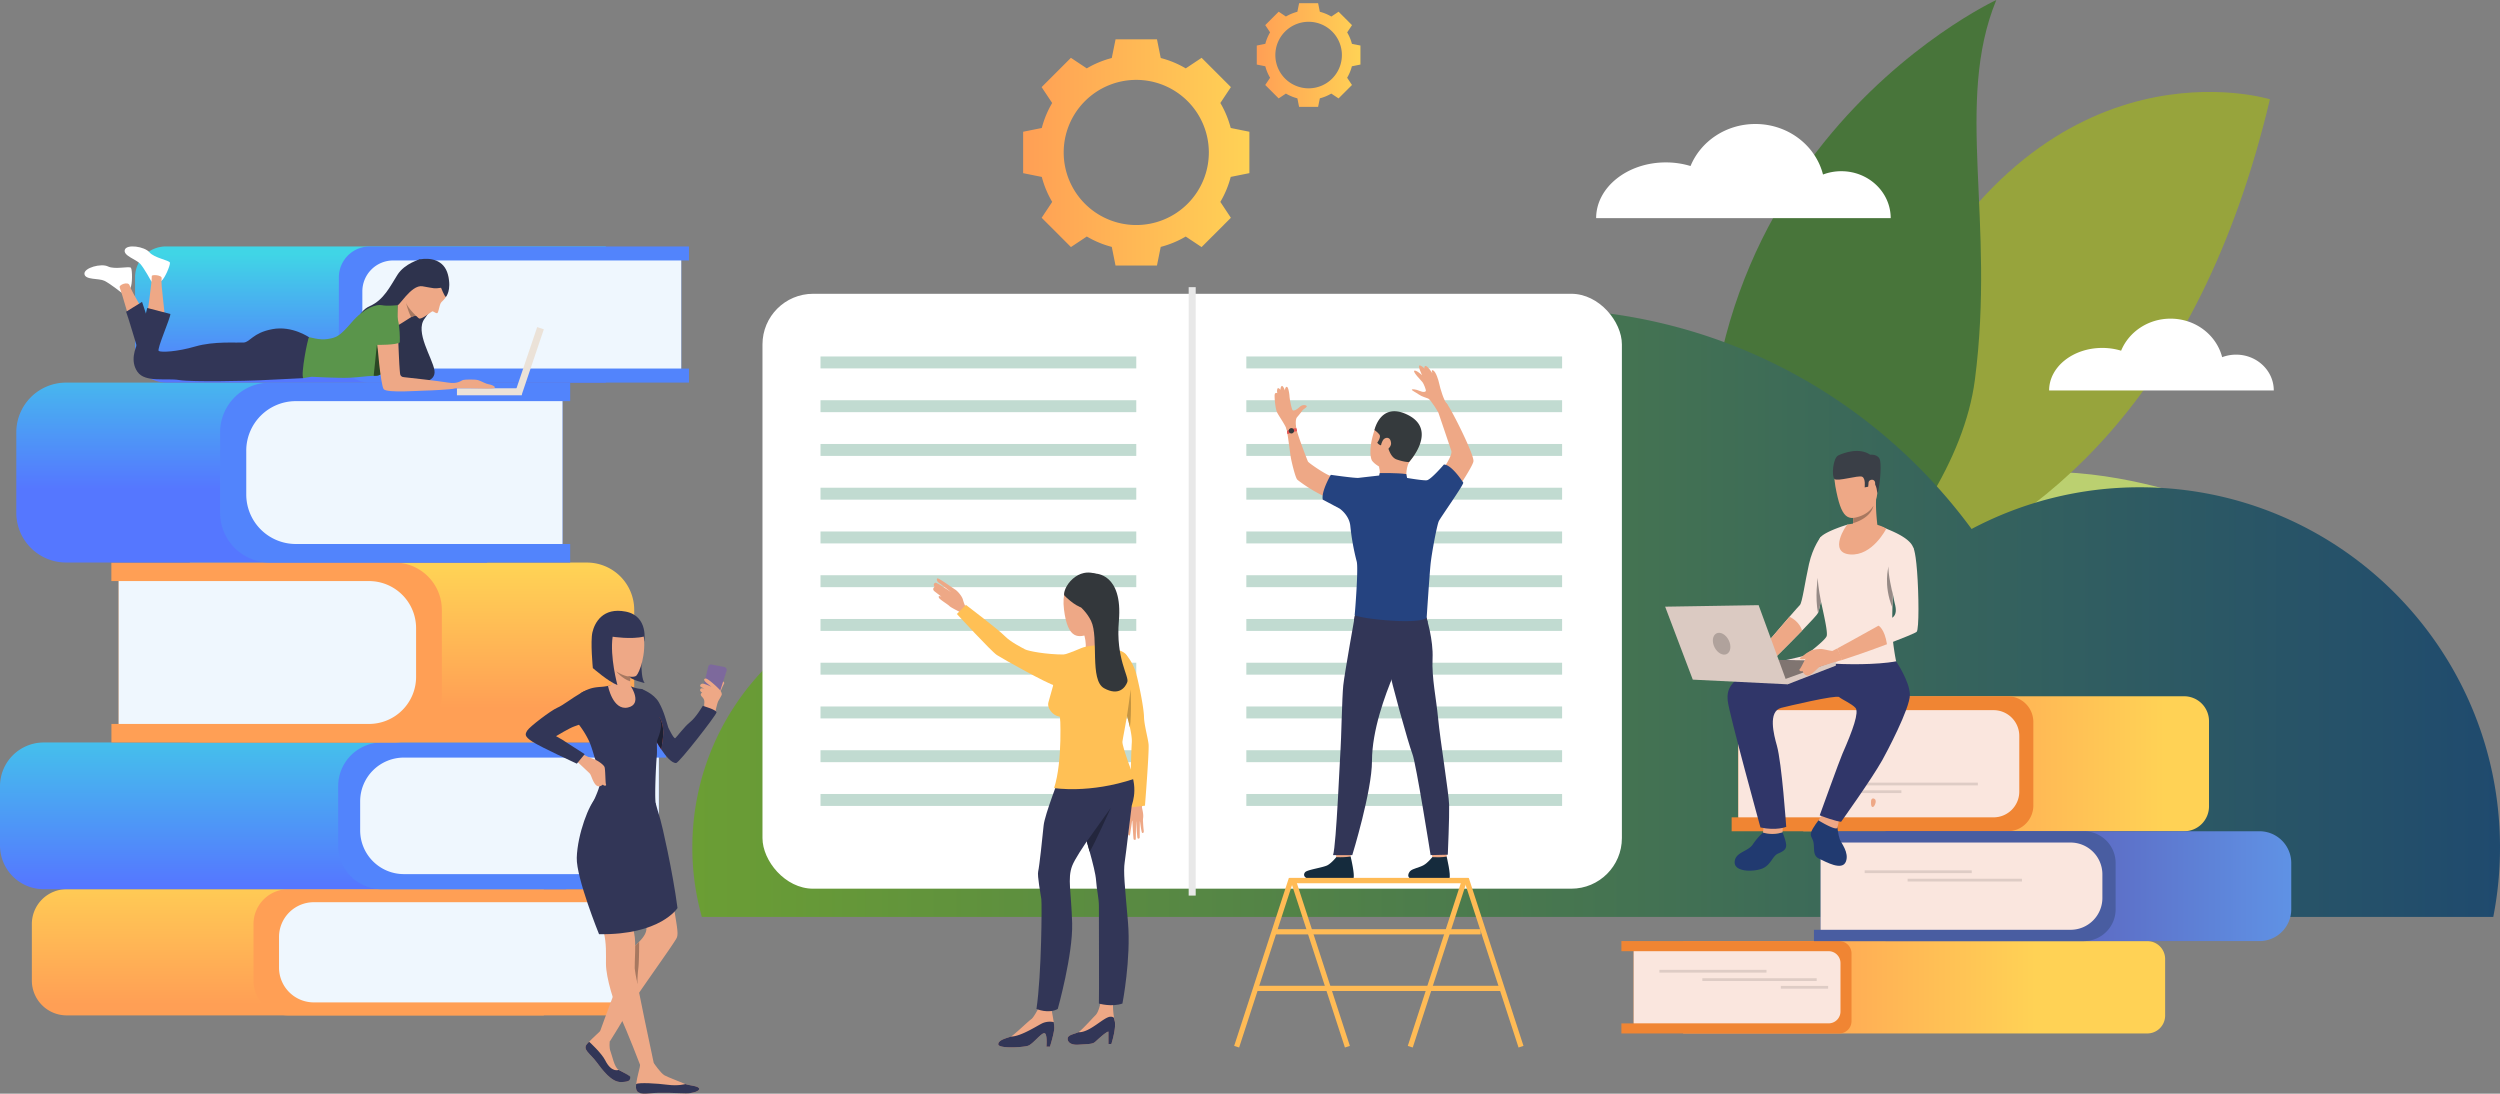 <svg xmlns="http://www.w3.org/2000/svg" xmlns:xlink="http://www.w3.org/1999/xlink" viewBox="0 0 2761.35 1207.97"><rect x="0" y="0" width="2761.35" height="1207.97" fill="#808080" stroke="none"/><defs><style>.cls-1{isolation:isolate;}.cls-2{fill:#bbd070;}.cls-3{fill:#97a43c;}.cls-4{fill:#48753a;}.cls-25,.cls-5{fill:#fff;}.cls-6{fill:url(#linear-gradient);}.cls-7{fill:url(#linear-gradient-2);}.cls-8{fill:#ff9f55;}.cls-9{fill:#eff7fe;}.cls-10{fill:url(#linear-gradient-3);}.cls-11{fill:#5284fc;}.cls-12{fill:url(#linear-gradient-4);}.cls-13{fill:url(#linear-gradient-5);}.cls-14{fill:url(#linear-gradient-6);}.cls-15{fill:url(#linear-gradient-7);}.cls-16{fill:url(#linear-gradient-8);}.cls-17{fill:#f08533;}.cls-18{fill:#fae6de;}.cls-19{fill:url(#linear-gradient-9);}.cls-20{fill:#495da1;}.cls-21{fill:#deccc5;}.cls-22{fill:#eea886;}.cls-23{fill:url(#linear-gradient-10);}.cls-24{fill:url(#linear-gradient-11);}.cls-25{mix-blend-mode:hard-light;}.cls-26{fill:#e8e8e8;}.cls-27{fill:#c1dbd1;}.cls-28{fill:#152b3d;}.cls-29{fill:#323657;}.cls-30{fill:#254380;}.cls-31{fill:#353a3d;}.cls-32{fill:#e55353;}.cls-33{fill:#fb5;}.cls-34{fill:#213a70;}.cls-35{fill:#303669;}.cls-36{fill:#3a3f47;}.cls-37{fill:#a77860;}.cls-38{fill:#968a86;}.cls-39{fill:#807571;}.cls-40{fill:#dbcac2;}.cls-41{fill:#b0a29c;}.cls-42{fill:#ffc055;}.cls-43{fill:#33373b;}.cls-44{fill:#23263d;}.cls-45{fill:#c49441;}.cls-46{fill:#eea987;}.cls-47{fill:#7d699c;}.cls-48{fill:#ab3434;}.cls-49{fill:#1d2033;}.cls-50{fill:#2e334d;}.cls-51{fill:#5a954b;}.cls-52{fill:#ebe2d8;}.cls-53{fill:#2b4724;}</style><linearGradient id="linear-gradient" x1="764.71" y1="676.89" x2="2761.35" y2="676.89" gradientUnits="userSpaceOnUse"><stop offset="0" stop-color="#6b9e34"/><stop offset="0.14" stop-color="#61933c"/><stop offset="1" stop-color="#1f4a6e"/></linearGradient><linearGradient id="linear-gradient-2" x1="317.96" y1="1109.17" x2="317.96" y2="959.71" gradientUnits="userSpaceOnUse"><stop offset="0" stop-color="#ff9f55"/><stop offset="1" stop-color="#ffd255"/></linearGradient><linearGradient id="linear-gradient-3" x1="312.69" y1="772.17" x2="312.69" y2="979.07" gradientUnits="userSpaceOnUse"><stop offset="0" stop-color="#40d5e6"/><stop offset="1" stop-color="#57f"/></linearGradient><linearGradient id="linear-gradient-4" x1="455.08" y1="782.1" x2="455.08" y2="627.41" gradientTransform="translate(910.16 1441.44) rotate(-180)" xlink:href="#linear-gradient-2"/><linearGradient id="linear-gradient-5" x1="278.04" y1="366.2" x2="278.04" y2="539.98" xlink:href="#linear-gradient-3"/><linearGradient id="linear-gradient-6" x1="409.21" y1="280.51" x2="409.21" y2="419.51" xlink:href="#linear-gradient-3"/><linearGradient id="linear-gradient-7" x1="-9154.1" y1="843.6" x2="-9450.56" y2="843.6" gradientTransform="matrix(1, 0, 0, -1, 11491.38, 1687.19)" xlink:href="#linear-gradient-2"/><linearGradient id="linear-gradient-8" x1="-9014.84" y1="1090.49" x2="-9308.43" y2="1090.49" gradientTransform="matrix(1, 0, 0, -1, 11310.21, 2180.97)" xlink:href="#linear-gradient-2"/><linearGradient id="linear-gradient-9" x1="-9666.33" y1="978.81" x2="-9106.36" y2="978.81" gradientTransform="matrix(1, 0, 0, -1, 11673.1, 1957.62)" gradientUnits="userSpaceOnUse"><stop offset="0" stop-color="#609ff0"/><stop offset="1" stop-color="#5a3f9e"/></linearGradient><linearGradient id="linear-gradient-10" x1="1130.12" y1="168.39" x2="1380" y2="168.39" xlink:href="#linear-gradient-2"/><linearGradient id="linear-gradient-11" x1="1388.15" y1="60.82" x2="1502.71" y2="60.82" xlink:href="#linear-gradient-2"/></defs><title>bg-articles</title><g class="cls-1"><g id="Layer_2" data-name="Layer 2"><g id="Слой_1" data-name="Слой 1"><path class="cls-2" d="M2459.61,562.87s-273-117.3-378.39,41.68,42.27,149.09,42.27,149.09,8.2,73.5,147.62-100.46C2336.83,571.19,2459.61,562.87,2459.61,562.87Z"/><path class="cls-3" d="M2507.21,109.66s-242.3-75.15-401.83,232.2-303,331.63-303,331.63S2350.46,771.83,2507.21,109.66Z"/><path class="cls-4" d="M1903.18,691.23c21.22,102.19,255.11-94.85,278.14-271.55S2158.49,113.34,2205,0C2205,0,1798.7,188.06,1903.18,691.23Z"/><path class="cls-5" d="M1839.9,179.39a93.59,93.59,0,0,1,27.37,4c11.2-27.18,39-46.43,71.6-46.43,36.2,0,66.56,23.79,74.72,55.81a57.09,57.09,0,0,1,20.21-3.67c30.13,0,54.56,23.22,54.56,51.87H1763C1763,207,1797.45,179.39,1839.9,179.39Z"/><path class="cls-5" d="M2322,384.3a71.42,71.42,0,0,1,20.86,3.06c8.54-20.72,29.77-35.4,54.6-35.4,27.61,0,50.75,18.14,57,42.56a43.55,43.55,0,0,1,15.41-2.8c23,0,41.61,17.71,41.61,39.55H2263.34C2263.34,405.33,2289.59,384.3,2322,384.3Z"/><path class="cls-6" d="M2363.61,538.22a396,396,0,0,0-185.91,46.06c-108.27-147.47-282.86-243.23-479.82-243.23-235.14,0-438.4,136.45-535,334.47A283.09,283.09,0,0,0,1049,651.71C892,651.71,764.71,779,764.71,936a283,283,0,0,0,10.52,76.77H2753.91a395.61,395.61,0,0,0,7.44-76.77C2761.35,716.31,2583.26,538.22,2363.61,538.22Z"/><path class="cls-7" d="M73.64,982.17H600.75a0,0,0,0,1,0,0v139.36a0,0,0,0,1,0,0H73.64a38.46,38.46,0,0,1-38.46-38.46v-62.43A38.46,38.46,0,0,1,73.64,982.17Z"/><path class="cls-8" d="M691.27,996.52V1107.2h9.25v14.34H318.45A38.46,38.46,0,0,1,280,1083.08v-62.44a38.46,38.46,0,0,1,38.46-38.46H700.52v14.34Z"/><path class="cls-9" d="M346.65,996.52H691.26a0,0,0,0,1,0,0v110.67a0,0,0,0,1,0,0H346.65a38.46,38.46,0,0,1-38.46-38.46V1035A38.46,38.46,0,0,1,346.65,996.52Z"/><path class="cls-10" d="M48.33,820.1h577a0,0,0,0,1,0,0V982.17a0,0,0,0,1,0,0h-577A48.33,48.33,0,0,1,0,933.84V868.43A48.33,48.33,0,0,1,48.33,820.1Z"/><path class="cls-11" d="M727.73,836.79v128.7h8v16.69H421.85a48.33,48.33,0,0,1-48.33-48.33V868.43a48.33,48.33,0,0,1,48.33-48.33H735.69v16.69Z"/><path class="cls-9" d="M446.14,836.78H727.72a0,0,0,0,1,0,0V965.49a0,0,0,0,1,0,0H446.14a48.33,48.33,0,0,1-48.33-48.33V885.11A48.33,48.33,0,0,1,446.14,836.78Z"/><path class="cls-12" d="M261.94,621.37H700.52a0,0,0,0,1,0,0v198.7a0,0,0,0,1,0,0H261.94a52.3,52.3,0,0,1-52.3-52.3v-94.1A52.3,52.3,0,0,1,261.94,621.37Z" transform="translate(910.16 1441.44) rotate(180)"/><path class="cls-8" d="M131.07,641.83v157.8h-8v20.45H435.73a52.3,52.3,0,0,0,52.3-52.3v-94.1a52.29,52.29,0,0,0-52.3-52.3H123v20.45Z"/><path class="cls-9" d="M183.06,641.82H459.58a0,0,0,0,1,0,0v157.8a0,0,0,0,1,0,0H183.06a52,52,0,0,1-52-52V693.81A52,52,0,0,1,183.06,641.82Z" transform="translate(590.65 1441.44) rotate(180)"/><path class="cls-13" d="M73,422.62H538.06a0,0,0,0,1,0,0v198.7a0,0,0,0,1,0,0H73a55,55,0,0,1-55-55V477.61a55,55,0,0,1,55-55Z"/><path class="cls-11" d="M621.3,443.08v157.8h8.5v20.45H298.11a55,55,0,0,1-55-55V477.61a55,55,0,0,1,55-55H629.8v20.45Z"/><path class="cls-9" d="M326.74,443.07H621.29a0,0,0,0,1,0,0v157.8a0,0,0,0,1,0,0H326.74A54.75,54.75,0,0,1,272,546.12V497.83A54.75,54.75,0,0,1,326.74,443.07Z"/><path class="cls-14" d="M183.32,272.2H669.23a0,0,0,0,1,0,0V422.57a0,0,0,0,1,0,0H183.32a34.13,34.13,0,0,1-34.13-34.13V306.33A34.13,34.13,0,0,1,183.32,272.2Z"/><path class="cls-11" d="M752.46,287.68V407.1H761v15.48H408.42a34.13,34.13,0,0,1-34.13-34.13V306.33a34.13,34.13,0,0,1,34.13-34.13H761v15.48Z"/><path class="cls-9" d="M434.35,287.68h318.1a0,0,0,0,1,0,0V407.09a0,0,0,0,1,0,0H434.35A34.13,34.13,0,0,1,400.23,373V321.8A34.13,34.13,0,0,1,434.35,287.68Z"/><path class="cls-15" d="M2019.25,769.05h420.68a0,0,0,0,1,0,0V918.14a0,0,0,0,1,0,0H2019.25a27.49,27.49,0,0,1-27.49-27.49v-94.1A27.49,27.49,0,0,1,2019.25,769.05Z" transform="translate(4431.7 1687.19) rotate(180)"/><path class="cls-16" d="M1878.8,1039.47h512.67a0,0,0,0,1,0,0v102a0,0,0,0,1,0,0H1878.8a19.76,19.76,0,0,1-19.76-19.76v-62.51A19.76,19.76,0,0,1,1878.8,1039.47Z" transform="translate(4250.52 2180.97) rotate(180)"/><path class="cls-17" d="M1804.43,1050.63v79.72H1790.9v11.15h240.53a13.65,13.65,0,0,0,13.65-13.65v-74.72a13.65,13.65,0,0,0-13.65-13.65H1790.9v11.15Z"/><path class="cls-18" d="M1817.56,1050.63h215.33a0,0,0,0,1,0,0v79.72a0,0,0,0,1,0,0H1817.56a13.12,13.12,0,0,1-13.12-13.12v-53.48A13.12,13.12,0,0,1,1817.56,1050.63Z" transform="translate(3837.33 2180.97) rotate(180)"/><path class="cls-17" d="M1920,784.4V902.8h-7.33v15.35h304.82a28.42,28.42,0,0,0,28.42-28.42V797.47a28.41,28.41,0,0,0-28.42-28.41H1912.7V784.4Z"/><path class="cls-18" d="M1948.45,784.4h281.89a0,0,0,0,1,0,0V902.79a0,0,0,0,1,0,0H1948.45A28.42,28.42,0,0,1,1920,874.38V812.81A28.42,28.42,0,0,1,1948.45,784.4Z" transform="translate(4150.38 1687.19) rotate(180)"/><path class="cls-19" d="M2117.75,918.15h413a0,0,0,0,1,0,0v121.33a0,0,0,0,1,0,0h-413a35.13,35.13,0,0,1-35.13-35.13V953.27A35.13,35.13,0,0,1,2117.75,918.15Z" transform="translate(4613.41 1957.62) rotate(180)"/><path class="cls-20" d="M2010.88,930.64V1027h-7.32v12.49h298.11a35.12,35.12,0,0,0,35.12-35.13V953.28a35.12,35.12,0,0,0-35.12-35.13H2003.56v12.49Z"/><path class="cls-18" d="M2046,930.63h276.13a0,0,0,0,1,0,0V1027a0,0,0,0,1,0,0H2046a35.13,35.13,0,0,1-35.13-35.13v-26.1A35.13,35.13,0,0,1,2046,930.63Z" transform="translate(4333.04 1957.62) rotate(180)"/><rect class="cls-21" x="2059.6" y="961.36" width="118.28" height="3.05" transform="translate(4237.48 1925.76) rotate(180)"/><rect class="cls-21" x="2107.02" y="970.62" width="126.3" height="3.05" transform="translate(4340.35 1944.28) rotate(180)"/><rect class="cls-21" x="1832.88" y="1071.25" width="118.28" height="3.05" transform="translate(3784.04 2145.54) rotate(180)"/><rect class="cls-21" x="1880.31" y="1080.51" width="126.31" height="3.05" transform="translate(3886.92 2164.06) rotate(180)"/><rect class="cls-21" x="1966.99" y="1088.96" width="52.25" height="3.05" transform="translate(3986.24 2180.97) rotate(180)"/><rect class="cls-21" x="2058.32" y="864.46" width="126.3" height="3.05" transform="translate(4242.94 1731.96) rotate(180)"/><rect class="cls-21" x="2047.92" y="872.91" width="52.25" height="3.05" transform="translate(4148.09 1748.87) rotate(180)"/><path class="cls-22" d="M2066.67,884.53c0-1.52,1.64-3.86,4.19-1.85s-.6,9.35-2.66,8.7S2066.67,886.11,2066.67,884.53Z"/><path class="cls-23" d="M1359.38,141.37a107,107,0,0,0-11.46-27.61l11.66-17.54-16.17-16.17-16.18-16.18L1309.7,75.53a106.89,106.89,0,0,0-27.61-11.45l-4.16-20.63h-45.75L1228,64.08a106.75,106.75,0,0,0-27.61,11.45l-17.53-11.66-16.18,16.18-16.17,16.17,11.66,17.54a107,107,0,0,0-11.46,27.61l-20.62,4.15v45.75l20.62,4.15A107,107,0,0,0,1162.2,223l-11.66,17.54,16.17,16.17,16.18,16.18,17.53-11.66A107.45,107.45,0,0,0,1228,272.71l4.15,20.62h45.75l4.16-20.62a107.6,107.6,0,0,0,27.61-11.45l17.53,11.66,16.18-16.18,16.17-16.17L1347.92,223a107,107,0,0,0,11.46-27.61l20.62-4.15V145.52ZM1255.06,248.55a80.16,80.16,0,1,1,80.15-80.16A80.15,80.15,0,0,1,1255.06,248.55Z"/><path class="cls-24" d="M1493.25,48.43A49.19,49.19,0,0,0,1488,35.77l5.35-8-7.42-7.42-7.42-7.41-8,5.34A49.54,49.54,0,0,0,1457.82,13l-1.91-9.45h-21L1433,13a49.54,49.54,0,0,0-12.66,5.25l-8-5.34-7.41,7.41-7.42,7.42,5.34,8a49.54,49.54,0,0,0-5.25,12.66l-9.45,1.9v21l9.45,1.91a49.54,49.54,0,0,0,5.25,12.66l-5.34,8,7.42,7.42,7.41,7.41,8-5.34a49.19,49.19,0,0,0,12.66,5.25l1.9,9.46h21l1.91-9.46a49.19,49.19,0,0,0,12.66-5.25l8,5.34,7.42-7.41,7.42-7.42-5.35-8a49.19,49.19,0,0,0,5.25-12.66l9.46-1.91v-21Zm-47.82,49.13a36.75,36.75,0,1,1,36.74-36.74A36.74,36.74,0,0,1,1445.43,97.56Z"/><rect class="cls-25" x="842.19" y="324.5" width="949.26" height="657.09" rx="55.91"/><rect class="cls-26" x="1312.94" y="317.17" width="7.76" height="672.05"/><rect class="cls-27" x="906.28" y="393.74" width="348.78" height="13.18"/><rect class="cls-27" x="906.28" y="442.06" width="348.78" height="13.18"/><rect class="cls-27" x="906.28" y="490.39" width="348.78" height="13.18"/><rect class="cls-27" x="906.28" y="538.71" width="348.78" height="13.18"/><rect class="cls-27" x="906.28" y="587.04" width="348.78" height="13.18"/><rect class="cls-27" x="906.28" y="635.36" width="348.78" height="13.18"/><rect class="cls-27" x="906.28" y="683.69" width="348.78" height="13.18"/><rect class="cls-27" x="906.28" y="732.01" width="348.78" height="13.18"/><rect class="cls-27" x="906.28" y="780.34" width="348.78" height="13.18"/><rect class="cls-27" x="906.28" y="828.66" width="348.78" height="13.18"/><rect class="cls-27" x="906.28" y="876.99" width="348.78" height="13.19"/><rect class="cls-27" x="1376.62" y="393.74" width="348.78" height="13.18"/><rect class="cls-27" x="1376.62" y="442.06" width="348.78" height="13.18"/><rect class="cls-27" x="1376.62" y="490.39" width="348.78" height="13.18"/><rect class="cls-27" x="1376.62" y="538.71" width="348.78" height="13.18"/><rect class="cls-27" x="1376.62" y="587.04" width="348.78" height="13.18"/><rect class="cls-27" x="1376.62" y="635.36" width="348.78" height="13.18"/><rect class="cls-27" x="1376.62" y="683.69" width="348.78" height="13.18"/><rect class="cls-27" x="1376.62" y="732.01" width="348.78" height="13.18"/><rect class="cls-27" x="1376.62" y="780.34" width="348.78" height="13.18"/><rect class="cls-27" x="1376.62" y="828.66" width="348.78" height="13.18"/><rect class="cls-27" x="1376.62" y="876.99" width="348.78" height="13.19"/><path class="cls-22" d="M1515.28,508.57s-5.3-9.27,3.11-34.13c8.13-24.05,36.27-21.87,45.22-6.46s5.92,25-7.25,42.36S1520.75,516.52,1515.28,508.57Z"/><path class="cls-22" d="M1580.65,936.3s1.4,10.21,1.57,11.74,15.49-.9,15.49-.9L1599,935S1582.57,934.86,1580.65,936.3Z"/><path class="cls-28" d="M1582.06,946.74s-4.86,6.16-9.55,8.84-12.07,3.74-14.85,6.52c-2,2-7.29,10.63,12.2,10.45s28.9,1.22,31-2.09-3-24.41-3-24.41S1593.05,947.4,1582.06,946.74Z"/><path class="cls-22" d="M1474.59,936.3s1.39,10.21,1.57,11.74,15.49-.9,15.49-.9l1.24-12.16S1476.51,934.86,1474.59,936.3Z"/><path class="cls-28" d="M1476,946.74s-4.85,6.16-9.54,8.84-22,4.88-24.75,7.66c-2,2-5.33,10.07,22.1,9.31,19.49-.53,28.89,1.22,31-2.09s-3-24.41-3-24.41A80.66,80.66,0,0,1,1476,946.74Z"/><path class="cls-29" d="M1575.5,682.08s7.85,24.4,6.82,45.44,4.06,44,6.14,66c2.32,24.49,11.82,82.48,12.17,95.58s-1.48,54.94-1.48,54.94l-19,.46s-16-101.38-20.11-111.72-24.66-84.09-25.35-92.36S1575.5,682.08,1575.5,682.08Z"/><path class="cls-29" d="M1496.62,679.53s-11.54,64.54-12.92,77.41-2.3,62.3-3,70.34-4.6,105.29-8.28,117.24h21.21s21.78-70.69,21.78-104.13,14.42-72.71,23.73-94.78,30.62-22.59,36.35-63.53C1575.5,682.08,1504.37,666.55,1496.62,679.53Z"/><path class="cls-22" d="M1523,515.14s2.39,7,0,11.93,30.57,2,30.57,2-1.49-10.27,2.81-18.72S1523,515.14,1523,515.14Z"/><path class="cls-29" d="M1577,687.39s-11.86,12.18-81.47-1.89l1.06-6,79.13,3Z"/><path class="cls-22" d="M1518,528.68s-12.18,1.24-15.65,1.91-26.9-4.19-31.7-4.69-25.28-14.53-26-16.18-12.46-31.53-13.12-38-11.49-3.13-10.56,1.32c1.73,8.33,4,28.54,5.19,34.4,1.32,6.33,4.86,20.66,6.84,22.42s20.43,15.79,38.49,21.75a153.75,153.75,0,0,1,31.64,14.75h89s34.61-49.48,35.36-56.93-24.18-57-29.15-63.21-12.15,2-12.15,2,14.89,43.69,16.87,49.9-17.31,33.5-22.61,33.59-18.92-1.66-25-1.91a42.41,42.41,0,0,1-12.43-2.9Z"/><path class="cls-30" d="M1479.64,561.73s10.9,7.24,11.89,19.66a256.91,256.91,0,0,0,7,38.76c2,6.71-1.74,55.41-2.24,58.88s68.85,11.75,79.5,3.48c0,0,3-45.46,4.23-58.38s7.2-44.23,9.19-48.45,26.09-38,27.08-42.49c0,0-12.47-19.87-21.41-20.12,0,0-14.21,16.64-18.84,17.39s-33-4.46-33-4.5-3.1,4.22-19.57-.75c0,0-19.62,2.21-22.81,2.62-3.87.49-30.73-3.37-30.73-3.37s-10.78,18.2-8.89,27.38Z"/><path class="cls-22" d="M1432.19,475.61s-2.43-11.52.5-14.82c1.67-1.88,5.67-6.87,6-7.6s4.67-3.2,4.67-4.39-4.21-2.66-7.87.73-6,4.12-7.42,3.75-3.57-12.54-3.75-15.56-1.35-11-3.24-10.43-1.79,4-1.79,4-2.2-6-3.66-4.85-1.29,4.12-1.29,4.12-2.74-3.39-3.47-.92a8.47,8.47,0,0,0,0,4.67s-2.84-1.56-3,2.29.82,15.1,2.83,19.12,9.55,14.56,10.45,18.68S1432.19,475.61,1432.19,475.61Z"/><path class="cls-22" d="M1588.63,455.39s-8.28-13.92-11.09-15.16-6.79-2-10.27-4.43-8.08-4.56-7.83-5.39,4.35-.49,8.74,1.41,6.31,1,6.73,0-2.34-8-3.67-9.66-10.76-11.16-9.19-12.57,7.7,3.81,8.7,4.89c0,0-4.89-10.27-3-10.76s5.46,3.14,5.46,3.14-.41-8.78,9,5.47c0,0-2-4.72.91-3.15s5.72,10.44,6.63,14.91,5,18.72,8.56,22.15S1588.63,455.39,1588.63,455.39Z"/><path class="cls-31" d="M1556.36,510.34s-4.36.38-13.63-2.82-10-19.42-12-17.5c-4.09,3.92-8,1.21-9.5-1.1,0,0,4.52-6,2.43-8.84a22.17,22.17,0,0,0-5.52-5s6.53-31.45,36.22-17.12C1589.16,474.78,1556.36,510.34,1556.36,510.34Z"/><path class="cls-30" d="M1523,527.07l1-4.55s19-.38,29.29,1.12l1.09,5.43S1541.16,535.08,1523,527.07Z"/><path class="cls-22" d="M1527.65,486.05c1.72-2.87,8.09-4.79,8.84,3.31.58,6.28-11.38,13.14-11.49,7.29S1526.51,488,1527.65,486.05Z"/><path class="cls-32" d="M1431.74,473s-6.84.17-10.15,3.17a6.79,6.79,0,0,0,.55,3.4s5.93-2.76,10.47-3.28C1432.61,476.28,1432.54,473.79,1431.74,473Z"/><path class="cls-31" d="M1423.68,474.7a2.94,2.94,0,1,0,3.85-1.57A2.94,2.94,0,0,0,1423.68,474.7Z"/><polygon class="cls-33" points="1618.17 975.48 1432.46 975.48 1490.99 1155.23 1485.51 1157.02 1424.53 969.72 1622.35 969.72 1682.76 1155.23 1677.29 1157.02 1618.17 975.48"/><polygon class="cls-33" points="1554.97 1155.23 1613.5 975.48 1427.78 975.48 1368.67 1157.02 1363.19 1155.23 1423.6 969.72 1621.43 969.72 1560.44 1157.02 1554.97 1155.23"/><rect class="cls-33" x="1408.14" y="1026.32" width="227.31" height="5.76"/><rect class="cls-33" x="1386.91" y="1088.83" width="271.96" height="5.76"/><path class="cls-34" d="M2029.23,912.45s1.23,10.09,2.87,14.54,10.55,14.73,6.79,24.6c-4.08,10.71-21.89.39-29.15-2.88s-5.61-9.19-6.39-16.45-4.31-7.45-3-12.56,9.25-14.87,9.25-14.87Z"/><path class="cls-22" d="M2013,899.55s-4.55,6.37-4.43,6.55,19.53,12,20.88,8.15a39.49,39.49,0,0,0,1.52-7.45Z"/><path class="cls-34" d="M1947.27,919.58A73.57,73.57,0,0,0,1936,932.74c-5.31,8-19.42,8.4-20,19.28s19.18,11.21,29.56,7.67,12-14.17,18.24-16.83,9.54-4.8,9.06-10-4-13.61-4-13.61a42.39,42.39,0,0,1-6.19,1.5C1960.42,921,1952.7,921.1,1947.27,919.58Z"/><path class="cls-18" d="M2018.46,624.77s-4,23.67-7.19,39.31h0c-1.3,6.34-2.47,11.36-3.2,12.94-.92,2-8.39,10-17.54,19.43-16,16.52-37.24,37.32-37.24,37.32L1945,718s18.83-22.08,31.6-36.81c5.9-6.81,10.51-12.06,11.36-12.81,2.67-2.39,5.76-25.92,10.12-45.3s13.08-30.1,13.08-30.1Z"/><path class="cls-22" d="M1990.53,696.45c-16,16.52-37.24,37.32-37.24,37.32L1945,718s18.83-22.08,31.6-36.81C1980.51,683.15,1987.69,687.73,1990.53,696.45Z"/><path class="cls-22" d="M1948.19,912.33l-.92,7.25a35.71,35.71,0,0,0,21.64-.32l.23-6.45Z"/><path class="cls-18" d="M2094.4,730.57c.6,2.11-109.09,0-109.09,0s30.34-22.08,32.31-28-7.72-41.3-9-52.82c-1-9.21-3.55-50.45,2.53-56.75,6.35-6.58,29.22-13.48,29.22-13.48l33.33,1.24a52.56,52.56,0,0,1,9.44,3c3.93,1.83,26.42,9.84,30.08,21.08s-22.45,47.37-22.45,47.37-.05,1.62-.13,4.28h0c-.1,3.55-.25,8.94-.38,14.79-.18,7.58-.33,15.92-.33,22C2089.94,707.61,2093.81,728.46,2094.4,730.57Z"/><path class="cls-35" d="M2094.4,730.57s14.92,21.91,15.13,36.87-26.47,65.07-30.51,72.23c-12.14,21.55-45.44,68-45.44,68s-5.73-.15-23.64-7.1c0,0,22.15-61.39,25-67.77,11.9-27,18.55-46.2,14.54-50.84s-14.91-9.28-18.07-12-58.22,10.41-64,11.9c-14.94,3.87-8.13,29.87-4.82,41.52,5.53,19.49,10.36,89.9,10.36,89.9s-10.64,4.53-28.46.7c0,0-35-127.12-36.12-139.76s-1.68-33.49,84.56-49.34Z"/><path class="cls-22" d="M2049.52,507.11s-28.94-6.53-22.32,29.89,13.56,39.28,31,31.74,15.9-30.87,16.78-42.31S2058.75,507.5,2049.52,507.11Z"/><path class="cls-22" d="M2041.87,588.89s12.81,13.58,33.07,1.24c0,0-4.53-29.45-2.15-43.79s-26.43,22.22-26.43,22.22c.38.2.63,1.57.69,3.51a39.83,39.83,0,0,1-.3,5.84C2046.15,582.68,2044.67,587.71,2041.87,588.89Z"/><path class="cls-36" d="M2073.59,545.12s-.75-11.48-4.94-11.83-4.84,4.26-4.84,4.26l-4.23.8s1.34-10.06-2.85-11.82-27.11,5.54-30.47,2.59-1.78-23.36,4.3-26.15,22.85-9.05,35.15-.72c0,0,9.58-1.1,11,6.64S2076.19,539.37,2073.59,545.12Z"/><path class="cls-37" d="M2046.75,577.91c20.9-6.44,22.47-19,22.49-19.22-6.88,11.82-22.19,13.38-22.19,13.38A39.83,39.83,0,0,1,2046.75,577.91Z"/><path class="cls-22" d="M2083.49,583.91s-15.3,30.46-40,28.5-4.22-32.59-3.09-32.87S2065.73,573.22,2083.49,583.91Z"/><path class="cls-18" d="M1972.77,729s75.74,9.34,121.63,1.54l-87.68-11S2006.2,721.85,1972.77,729Z"/><path class="cls-22" d="M2029.42,716.17l-5.64,2.86s1.28,9,4.37,11.67l6.33-1.61S2033.16,719.26,2029.42,716.17Z"/><path class="cls-18" d="M2117.07,697.81c-1.13,1.31-16,7.3-32.84,13.78h0c-23,8.85-48.91,17.23-48.91,17.23l-5.9-12.65s27.15-14.75,45.49-25.1c8.67-4.89,15.37-8.79,16.32-9.69,2.94-2.81,3.71-7.32,1.54-15.17s-7.16-44-7.72-48.18,1.4-15.46,11.93-16,15.9,2.41,15.9,2.41,2.65,1.1,4.61,26.67S2119.74,694.72,2117.07,697.81Z"/><path class="cls-38" d="M2090.65,656.48h0c-.1,3.55-.25,8.94-.38,14.79-10.29-25.2-4.34-45.32-4.24-45.65C2084.91,632.46,2090.57,656.14,2090.65,656.48Z"/><path class="cls-38" d="M2011.27,664.08h0c-1.3,6.34-2.47,11.36-3.2,12.94-3.51-17-.35-38.75-.35-38.75C2008.2,648.66,2011.27,664.08,2011.27,664.08Z"/><path class="cls-22" d="M2084.23,711.59h0c-23,8.85-49.75,17.5-49.75,17.5l-5.06-12.92s27.15-14.75,45.49-25.1C2074.91,691.07,2081.59,694.32,2084.23,711.59Z"/><polygon class="cls-39" points="2027.79 729.84 1920.12 728.25 1974.48 755.86 2027.79 729.84"/><polygon class="cls-40" points="1974.48 755.86 2027.79 735.21 2027.79 729.84 1970.27 750.59 1974.48 755.86"/><path class="cls-22" d="M2025,719.22s-6.73-1.05-11.38-2.13c-3.6-.84-12.54.32-14.82,2.63s-9.52,18.39-10.89,19.37.7,3.25,3.11,2.11c0,0,2.21,7,7.66,4.41s9.15-8.39,12-9.4,19.48-6.13,19.48-6.13S2029.28,717.51,2025,719.22Z"/><path class="cls-22" d="M2000.44,718.66a47.35,47.35,0,0,0-5.44,3c-1.13.93-5.7,4.35-6.81,5.16s1.67,3.09,9.84-.45S2000.44,718.66,2000.44,718.66Z"/><polygon class="cls-40" points="1974.48 755.86 1942.46 668.42 1839.22 670.1 1869.74 750.68 1974.48 755.86"/><path class="cls-41" d="M1909.42,707.1c3.15,6.3,2.2,13.16-2.12,15.32s-10.39-1.19-13.54-7.49-2.2-13.15,2.13-15.32S1906.27,700.8,1909.42,707.1Z"/><path class="cls-22" d="M2063.9,532.69c.38-3.22,6.74-4.39,7.25.42s-2.89,13.27-5.3,12.44S2063.38,537.12,2063.9,532.69Z"/><path class="cls-22" d="M1252.93,884s-1,5.64-4.21,6.47c-2.69.71-5.65,3.57-6.57,4.45-1.22,1.17-6.32,3.38-4.86,4.94s8.59-3.24,10.28-3.94-.73,7.13,0,8.91,13.9,5.06,14.94-.51-1.52-12.21-1.15-13.16a34.14,34.14,0,0,0,.92-4Z"/><path class="cls-22" d="M1247.46,903.42s-2.06,17.27-1.23,18.54,1.77,1.32,2-.29,2.47-16.63,2.47-16.63,1,20.85,1.45,22c.26.69,2.08.91,2.3.06s.41-21.57.41-21.57,1,19.47,1.64,20.35a1.34,1.34,0,0,0,2.33-.9c0-1.45.15-19.57.15-19.57s1.6,14.12,2.6,14.53c.62.25,2.18.51,1.66-3.12s-.87-12.33-.87-12.33Z"/><path class="cls-22" d="M1067.44,672.06a47.47,47.47,0,0,1-3.8-9.52c-1-4.23-6.25-9.86-8.4-11.2s-17.73-12.49-19.53-12.49-.76,3.46.8,4.47,14.22,10.87,14.22,10.87-15.75-10.86-17.4-10.57-2.81,2.39-1,4.54c0,0-3.59,2.36.16,5.23l7.44,5.75s-4.38-2.27-2.76,1.25c.87,1.87,10,7.33,11.49,9s13,7.3,13,7.3Z"/><path class="cls-22" d="M1159.72,1156.08h-3.9s1.3-14.75-2.32-14.89-12.57,12-17.92,13.87-32.81,3.47-32.95-1.59,10.55-7.08,13.87-8.52,19.52-17.2,22.4-19.08,7.67-11.42,7.67-11.42h14.74s1.61,8,2.54,14.47a57.31,57.31,0,0,1,.64,6C1164.63,1140.47,1159.72,1156.08,1159.72,1156.08Z"/><path class="cls-22" d="M1227.54,1153.16h-3.25v-13.72c-2.71.22-11.82,8.84-14.63,11.34s-6.69,2.38-18.56,3.13-13-6.35-11.11-8.77,8-3.47,11.11-5,15.63-15.58,19-18.9,5.34-12.85,5.34-12.85l13.88,1.21a85,85,0,0,0,1.49,16h0a.13.13,0,0,1,0,.06q.21.93.45,1.83C1233.29,1135.13,1227.54,1153.16,1227.54,1153.16Z"/><path class="cls-22" d="M1195.09,694.5s6.77,14.29,3.15,26c0,0,20.84-2.84,21.46-5.27s-2.61-24.35-.2-31.07S1195.09,694.5,1195.09,694.5Z"/><path class="cls-42" d="M1194.59,715.74s-12.06,5.18-17.56,6.77-16.81,7.83-14.39,28.06,7.19,37.58,9.09,46.21,2.72,30.89,1.44,41.82c0,0,30.18,5.15,64.54-4.67,0,0-7.52-17.95-7.71-22.72s17.44-45.42,17.94-51.67,2.65-33.83-7.14-39.18-17.35-4-21.51-6.41S1200.24,713.39,1194.59,715.74Z"/><path class="cls-42" d="M1194.65,747.2s4.63-24.29-18.92-24.25c-20.71,0-40.27-3.89-43.55-5.72s-15.94-8-22.59-14.88-42.69-34.24-42.69-34.24l-10,10.07s38,41.28,44.14,45.3,57.59,32.76,64.12,33.67S1190.06,763,1194.65,747.2Z"/><path class="cls-42" d="M1268.66,822.28c.71,8.55-4,67.63-4,67.63L1248,891.84s1.19-58.35,2.13-71.8c.28-4-.64-10-2.07-16.63h0c-.91-4.19-2-8.58-3.17-12.77-3.17-11.57-6.59-21.62-6.59-21.62s-18.75-48.8,4.78-46.82A56.79,56.79,0,0,1,1255.49,746c3.7,14.8,7.94,37,8.1,45.8S1268.15,816,1268.66,822.28Z"/><path class="cls-29" d="M1177.21,838.12s-5.41,12.78-5.89,16-17.42,45.42-18.6,57.76-4.77,45.79-6,50.56,2.86,26.08,3.5,30.85.32,82.67-5.41,121.15c0,0,13.36,5.72,23.53,0,0,0,16.86-60.1,15.9-94.76s-5.35-49.29,0-63.28,36.86-56,40-60.42,23.1-29,4.24-55.7S1177.21,838.12,1177.21,838.12Z"/><path class="cls-29" d="M1242.31,952c-1.68,11.13.08,25.75,3.58,66.46s-6.12,90-6.12,90c-12.08,4.14-26,0-26,0,.31-2.86,0-99.21,0-107.79s-2.47-18.33-3.11-28.19c-.43-6.71-3.55-19.09-7.07-31.73-1-3.79-2.14-7.6-3.2-11.28h0c-.6-2.06-1.18-4.1-1.74-6.06-5-17.17-11.61-83.48-11.61-83.48s36.9-29.72,54.87-1.74,8.74,48.34,8.11,51.83S1244,940.83,1242.31,952Z"/><path class="cls-42" d="M1170.79,788.11s3.28,52.68-6.52,82.32c0,0,39,6.5,88.68-10.25,0,0-13.67-35.41-13.2-40.95s14.86-70,8-84.44S1173.25,740.84,1170.79,788.11Z"/><path class="cls-22" d="M1202.63,635.77c-8.91-.36-31.66,3.09-27.42,37.38s16.61,31.31,28.88,26.76,25.24-32.28,24.72-39.41S1228.05,636.8,1202.63,635.77Z"/><path class="cls-43" d="M1175.33,657.3s10.88,12,21.11,14.29c0,0,8.7,13.21,22.4,15.75,0,0,26.67-29.49,1.08-48.36S1174.41,646.79,1175.33,657.3Z"/><path class="cls-22" d="M1194.21,667c.2-1.91,4.09-6,7.62-2s-1.62,14.46-3.84,14.63S1193.46,674.22,1194.21,667Z"/><path class="cls-44" d="M1227,892.16c-.29.63-18.68,41.45-23.41,48.53-1-3.79-2.14-7.6-3.2-11.28h0S1226.39,893.06,1227,892.16Z"/><path class="cls-45" d="M1248.84,761.56s1.3,25.94-.82,41.84c-.91-4.19-2-8.58-3.17-12.77C1244.94,790,1248.5,765.66,1248.84,761.56Z"/><path class="cls-42" d="M1167.65,741.42s-8,28.46-9.65,34.43c-2.19,7.76,8.86,19.19,17.85,14.7S1167.65,741.42,1167.65,741.42Z"/><path class="cls-29" d="M1227.54,1153.16h-3.25v-13.72c-2.71.22-11.82,8.84-14.63,11.34s-6.69,2.38-18.56,3.13-13-6.35-11.11-8.77,8-3.47,11.11-5c12.7.68,28.2-17.18,35.63-17.14,4,0,3.92,2.21,4,2.62h0a.13.13,0,0,1,0,.06q.21.93.45,1.83C1233.29,1135.13,1227.54,1153.16,1227.54,1153.16Z"/><path class="cls-29" d="M1159.72,1156.08h-3.9s1.3-14.75-2.32-14.89-12.57,12-17.92,13.87-32.81,3.47-32.95-1.59,10.55-7.08,13.87-8.52c11.33,0,29.75-12.5,35.46-15a20.59,20.59,0,0,1,11.89-1,57.31,57.31,0,0,1,.64,6C1164.63,1140.47,1159.72,1156.08,1159.72,1156.08Z"/><path class="cls-43" d="M1209.49,633.55s31-.71,26.34,52.56c-3.58,40.94,11.48,61.17,9.36,67.14s-9.39,15.94-25.67,6.94-5.56-55.92-14.3-74.18-27.94-26.72-27.94-26.72S1180.65,628.2,1209.49,633.55Z"/><path class="cls-46" d="M747.45,1035.93c-3.26,7-49.42,70.25-52.22,77.4s-21.85,37.29-21.85,37.29l-11.72-8.23s30.44-86,39.94-97.83h0a7.63,7.63,0,0,1,.63-.7c1.19-1.17,2.45-2.4,3.73-3.68h0c8.08-8.06,10.88-15.41,4.84-23.72-7-9.64-30.18-64.75-31.27-70.19s-42-79.42,45.38-49.11c0,0,14.76,46.15,16.93,80.19S750.72,1028.94,747.45,1035.93Z"/><path class="cls-37" d="M706,1040.18s0,22.64-1,29.71a161.18,161.18,0,0,0-1,17.07s-9.54-28.4-2.45-42.4h0a7.63,7.63,0,0,1,.63-.7C703.42,1042.69,704.68,1041.46,706,1040.18Z"/><path class="cls-22" d="M796,763.38s2.73-6.66,3.74-8.18-2.14-4.82-4.11-.86-3.19,6.49-3.19,6.49Z"/><path class="cls-47" d="M793.29,769.64,802.54,741a3.32,3.32,0,0,0-2.51-4.27l-13.94-2.75a3.32,3.32,0,0,0-3.87,2.48l-7,29.46a3.32,3.32,0,0,0,2.67,4l11.71,2A3.34,3.34,0,0,0,793.29,769.64Z"/><path class="cls-22" d="M797.07,767.72s1.17-2.48-2.9-6.64c-5.41-5.53-13-11.91-14.78-11.64-2.58.39-2.07,2.43,1.57,5.32l4.84,3.82s-7.81-3.74-10-3.44-3.09,2.5-1.9,3.36a36.89,36.89,0,0,0,4.24,2.22s-3.48-1.13-4.33.13c-.63.93-1.29,2.34,1.74,4.14,0,0-3.1,1.64-.37,4.42s3.09,4.47,2.67,8.1,1.88,9.35,1.88,9.35l10.55-1.18s1.94-9.47,3.31-11.68S797.07,767.72,797.07,767.72Z"/><path class="cls-29" d="M791.43,786.86c0,2.67-41.35,55.9-44.63,55.95-5.1.07-11.42-7.58-16.25-14.82,0,0,.24-1.19,1.78-14.3s-4.08-21.75-4.08-21.75-4.27,18.38-2.65,28c-1.55-2.72-2.49-4.55-2.49-4.55s-39.88-42.83-14.41-54.26c0,0,13.28,4.46,19.11,14.73s8.3,21.37,10.29,27.64c0,0,6.06,13,7.73,11.83s9.8-12.49,16.46-17.79,13.92-17.88,13.92-17.88S791.41,783.84,791.43,786.86Z"/><path class="cls-48" d="M732.33,813.69c-1.54,13.11-1.78,14.3-1.78,14.3-2-2.92-3.66-5.78-4.95-8h0c-1.62-9.64,2.65-28,2.65-28S733.88,800.59,732.33,813.69Z"/><path class="cls-46" d="M695.78,1189.44c0,3.61.23,5.6-10,5.74s-20.14-13-27-22.28-15.88-13.67-10.24-19.94c.7-.77,1.43-1.56,2.19-2.33,5.35-5.57,11.71-11,12.55-12.14.95-1.27,10.17,12.13,10.17,12.13s-.78,6.72.87,10.65,4.26,18.16,9.12,20.52h0C688.24,1184.15,695.78,1188.65,695.78,1189.44Z"/><path class="cls-46" d="M757.5,1207.62c-7.35-.14-28.17-1.21-39.74,0s-16.06-.55-15.24-8.85c0-.46.09-.91.15-1.38,1-8.11,4.29-18.32,4.51-21.71.24-3.59,14.88-1.6,14.88-1.6s7.68,11.34,11.9,13.66,17,7,21.89,9.21c.35.16.74.3,1.15.44h0c5.17,1.76,13.93,2,15.19,4.77C773.56,1205.17,764.85,1207.76,757.5,1207.62Z"/><path class="cls-46" d="M655.24,893.88s-20.8,32.3-15.67,61.67,24,61.42,27.22,73.78,2.5,25.36,2.52,35.17c0,15.61,9.18,45,16.24,59.45,6.87,14.08,22.27,54.34,22.27,54.34l14.69-2.1s-21.22-99.31-21.45-106.53,1.63-28.68-.46-38-11.19-72.5-14.22-84.15S693.78,874.3,655.24,893.88Z"/><path class="cls-29" d="M724.14,886.9s3.92,14.4,5.33,18.58,13.62,57.13,18.86,97.47c0,0-18.68,30-86.66,28.91,0,0-25.25-62.24-24.61-84.42.75-25.81,13.7-60.29,22-66.68C666.52,875.07,724.14,886.9,724.14,886.9Z"/><path class="cls-49" d="M732.33,813.69c-1.54,13.11-1.78,14.3-1.78,14.3-2-2.92-3.66-5.78-4.95-8h0c-1.62-9.64,2.65-28,2.65-28S733.88,800.59,732.33,813.69Z"/><path class="cls-29" d="M649.91,817.1c4.56,8.86,7.16,23.31,9.78,26.72,5,6.46,3.51,15.54,3.49,18.44,0,8.45-10.85,29.17-10.85,29.17,5.22,2.78,73,5.17,71.81-4.53s.54-43.9,1.25-51.09-.24-14.31.4-17.45,4-8.77,4.3-17.41-6.1-16.11-8.63-22.24c-3.06-7.42-8.7-17.6-14-17.84-4.79-.21-11.55-3.15-11.55-3.15l-18.95-1.46a58.86,58.86,0,0,1-13.34,2.42c-8.06.6-12.44,1.47-20.58,5.93s-4.27,34.95-4.27,34.95A97.35,97.35,0,0,1,649.91,817.1Z"/><path class="cls-22" d="M697,737.46s-.35,2.22-.64,5.5c-.15,1.67-.28,3.61-.34,5.67-.17,5.69.2,12.26,2.26,16.38,0,0-10.34,6.72-22.09-8.63,0,0,.54-19.48-6.24-29.64S697,737.46,697,737.46Z"/><path class="cls-22" d="M671.54,757.61s5.33,27.49,21.94,23.87S696.82,758,696.82,758,689.71,751.47,671.54,757.61Z"/><path class="cls-22" d="M644.79,833.63a83,83,0,0,0,11.41,5c3.38,1,10.51,5.86,11.53,8.6s.86,17.91,1.64,19.25-1.88,2.1-3.47.17c0,0-4.64,4.23-8.23-.17s-4.47-10.33-6.49-12.36-14.12-13.29-14.12-13.29S641.83,830.44,644.79,833.63Z"/><path class="cls-29" d="M709.34,714.26s-3.26,32.12,2.68,40.17c0,0-15.71-3.42-19.35-8.83S709.34,714.26,709.34,714.26Z"/><path class="cls-22" d="M688,678.11s19.2-.5,22.74,22.24-4.64,42.72-7.84,45.92-22.41.77-26.93-11-11.15-20.42-10.16-30.58S664.42,677.72,688,678.11Z"/><path class="cls-29" d="M711.59,709s5.15-28.36-20.35-33.44-34.44,12.37-36.87,22.74.45,39.63.45,39.63,17,14.9,27.15,18.76c0,0-8.5-31.12-5.3-53.42,0,0,20.71,3.25,34.47-.14C711.14,703.08,711.56,707.73,711.59,709Z"/><path class="cls-37" d="M696.4,747.52s-6.68,0-15.75-5.94c0,0,6.39,8,15.28,10.95C695.93,752.53,696.46,748.54,696.4,747.52Z"/><path class="cls-29" d="M757.5,1207.62c-7.35-.14-28.17-1.21-39.74,0s-16.06-.55-15.24-8.85c0-.46.09-.91.15-1.38,2.79-1.93,22.85-.76,34.71.78s19.62-.78,19.62-.78h0c5.17,1.76,13.93,2,15.19,4.77C773.56,1205.17,764.85,1207.76,757.5,1207.62Z"/><path class="cls-29" d="M696.1,1189.31c0,3.61-.09,5.73-10.35,5.87s-20.14-13-27-22.28-15.88-13.67-10.24-19.94c.7-.77,1.43-1.56,2.19-2.33.31.27,13.58,12.26,17.82,20.63,7,13.91,14.56,10.47,14.89,10.53h0C688.24,1184.15,696.1,1188.52,696.1,1189.31Z"/><path class="cls-29" d="M669.25,769c-1.67-4.27-15.22-10.74-26.76-4.07s-20.39,14-27.15,16.9-30.51,20.89-33,25.14c-2.19,3.76-3.76,6.17,5.94,12.37,9.92,6.33,48.84,24.16,48.84,24.16L645.83,833s-10.43-6.65-18.14-11.61-4.78-3.48-13.53-8.27c0,0,14.57-8.84,20.1-10.76S676.81,788.18,669.25,769Z"/><path class="cls-5" d="M167.29,311.05s-7.81-14.33-12.25-19.49-19.19-9-17.19-15.61,21.78-3.73,27.22,2.72,22.06,8.74,22.63,11.46-5.77,17.62-9.33,20.06S167.29,311.05,167.29,311.05Z"/><path class="cls-5" d="M134.11,323.19s-12.72-10.09-18.84-13.06-21.2-.66-22-7.5,18.5-12.07,26.06-8.31,23.72-.74,25.32,1.53,1.7,18.46-.6,22.11S134.11,323.19,134.11,323.19Z"/><path class="cls-22" d="M162.35,349.44s5.55-38,5.3-44.56c-.07-1.87,11.42-1.18,10.89,2.44-1.17,7.88,4.13,38.39,3.21,44S161.87,353,162.35,349.44Z"/><path class="cls-22" d="M145,360.35s-10.4-36.87-12.82-43c-1.08-2.73,9.52-7,11-2.09,2.26,7.63,19,33.59,20.42,39.08S145.92,363.76,145,360.35Z"/><path class="cls-29" d="M152.18,386s-11.18-37.67-12.9-41.68l17.62-10.89s8.17,24.07,9.32,30.08S152.18,386,152.18,386Z"/><path class="cls-50" d="M464.07,286.42s-17,4.31-25.11,17.17-15.1,27.69-30.31,34.41-15.31,24.05-14.12,26.72,47.91,55.2,58.11,57.23,29.29.62,27.24-12.87-22.05-42.54-10.82-57.19,14.07-28.14,14.07-28.14Z"/><path class="cls-22" d="M461.1,349.25a6.46,6.46,0,0,0-1.33-.25,8.43,8.43,0,0,0-5.54,1.26c-4,2.38-13.61,8.85-14.9,9-1.5.18-.23-22.14-.23-22.14s5.09-9,5.73-14.95S461.1,349.25,461.1,349.25Z"/><path class="cls-29" d="M341.41,372.57s-18.69-13.11-40.61-9-24.28,14.33-31.8,14.79-32.66-1.69-53.29,4.33-38,6.66-40.4,4.94,12.89-36.1,12.89-40.82l-25.57-6.66s-7.3,30.51-10.17,37.38c-3.06,7.36-9,21.2-.57,33.24s31.8,6.61,46,9,77.66.87,88.75.28c12-.65,48.34-2.37,48.34-2.37Z"/><path class="cls-22" d="M495,304.63s1.19,18.47-2.91,24a26.48,26.48,0,0,1-3.5,4.07,8.16,8.16,0,0,0-2.34,3.39c-1.26,3.55-2,8.55-3.05,9.61s-4.29-1.79-5.45-1.8-12.4,9.7-15.09,7.72-19.1-18.64-17.72-30.06,6.41-28.46,24.89-28.36S493.53,300,495,304.63Z"/><path class="cls-51" d="M439.11,392.77c-.36.76-7.15,11.61-14.6,17.9-3.09,2.62-6.29,4.45-9.18,4.45-.89,0-1.75,0-2.59,0-8.54.23-15.1,1.54-26.64,2.11-12,.6-41-1.07-41.9-1.07s-9.24,1.5-9.24,1.5c-3-3.65,5-44.9,6.45-45.12s11.17,3.44,20.41,1.93,12.89-2.36,26.65-18.47,27.5-20.2,33.3-18.91,17.34,0,17.34,0S439.61,391.69,439.11,392.77Z"/><rect class="cls-52" x="504.71" y="428.87" width="71.34" height="7.74"/><polygon class="cls-52" points="593.34 361.29 568.72 434.15 576.08 436.56 600.68 363.74 593.34 361.29"/><path class="cls-50" d="M487.18,317.86s3.45,8.92,5.27,10.15c0,0,6.65-7,2.38-24.37s-20.37-19-30.76-17.22c-12.94,2.2-26,46-25.3,50.24S453.94,314,466.64,316.2,479.45,319.07,487.18,317.86Z"/><path class="cls-37" d="M459.77,349a10,10,0,0,0-3.94.57,8.31,8.31,0,0,0-1.6.69c-3-4.64-5.72-15.63-5.81-16C450.4,340.28,459.77,349,459.77,349Z"/><path class="cls-53" d="M424.51,410.67c-3.09,2.62-6.29,4.45-9.18,4.45-.89,0-1.75,0-2.59,0l3.52-34.2Z"/><path class="cls-22" d="M439.94,377.57s1.06,26.94,1.6,31.46-.05,7.16,4.82,7.59,38.59,4.3,48.9,6,14.2-2.32,16.06-2.9,13.55-.94,17,.21c3.65,1.21,8.38,4.08,11.39,4.51s7.16,2.12,6.87,3.55-6.94,1.22-9,1.22-34.06-.86-35.63-.08c-2,1-27.9,2.3-32.63,2.3s-42.26,2.93-45.55-1.65-7.52-51.86-7.09-54S437.61,372.54,439.94,377.57Z"/><path class="cls-51" d="M441.61,378.16s1.29-35.9-10.38-35.46c-14.76.57-17,18.63-15,38.25C416.26,381,438.32,381.17,441.61,378.16Z"/></g></g></g></svg>